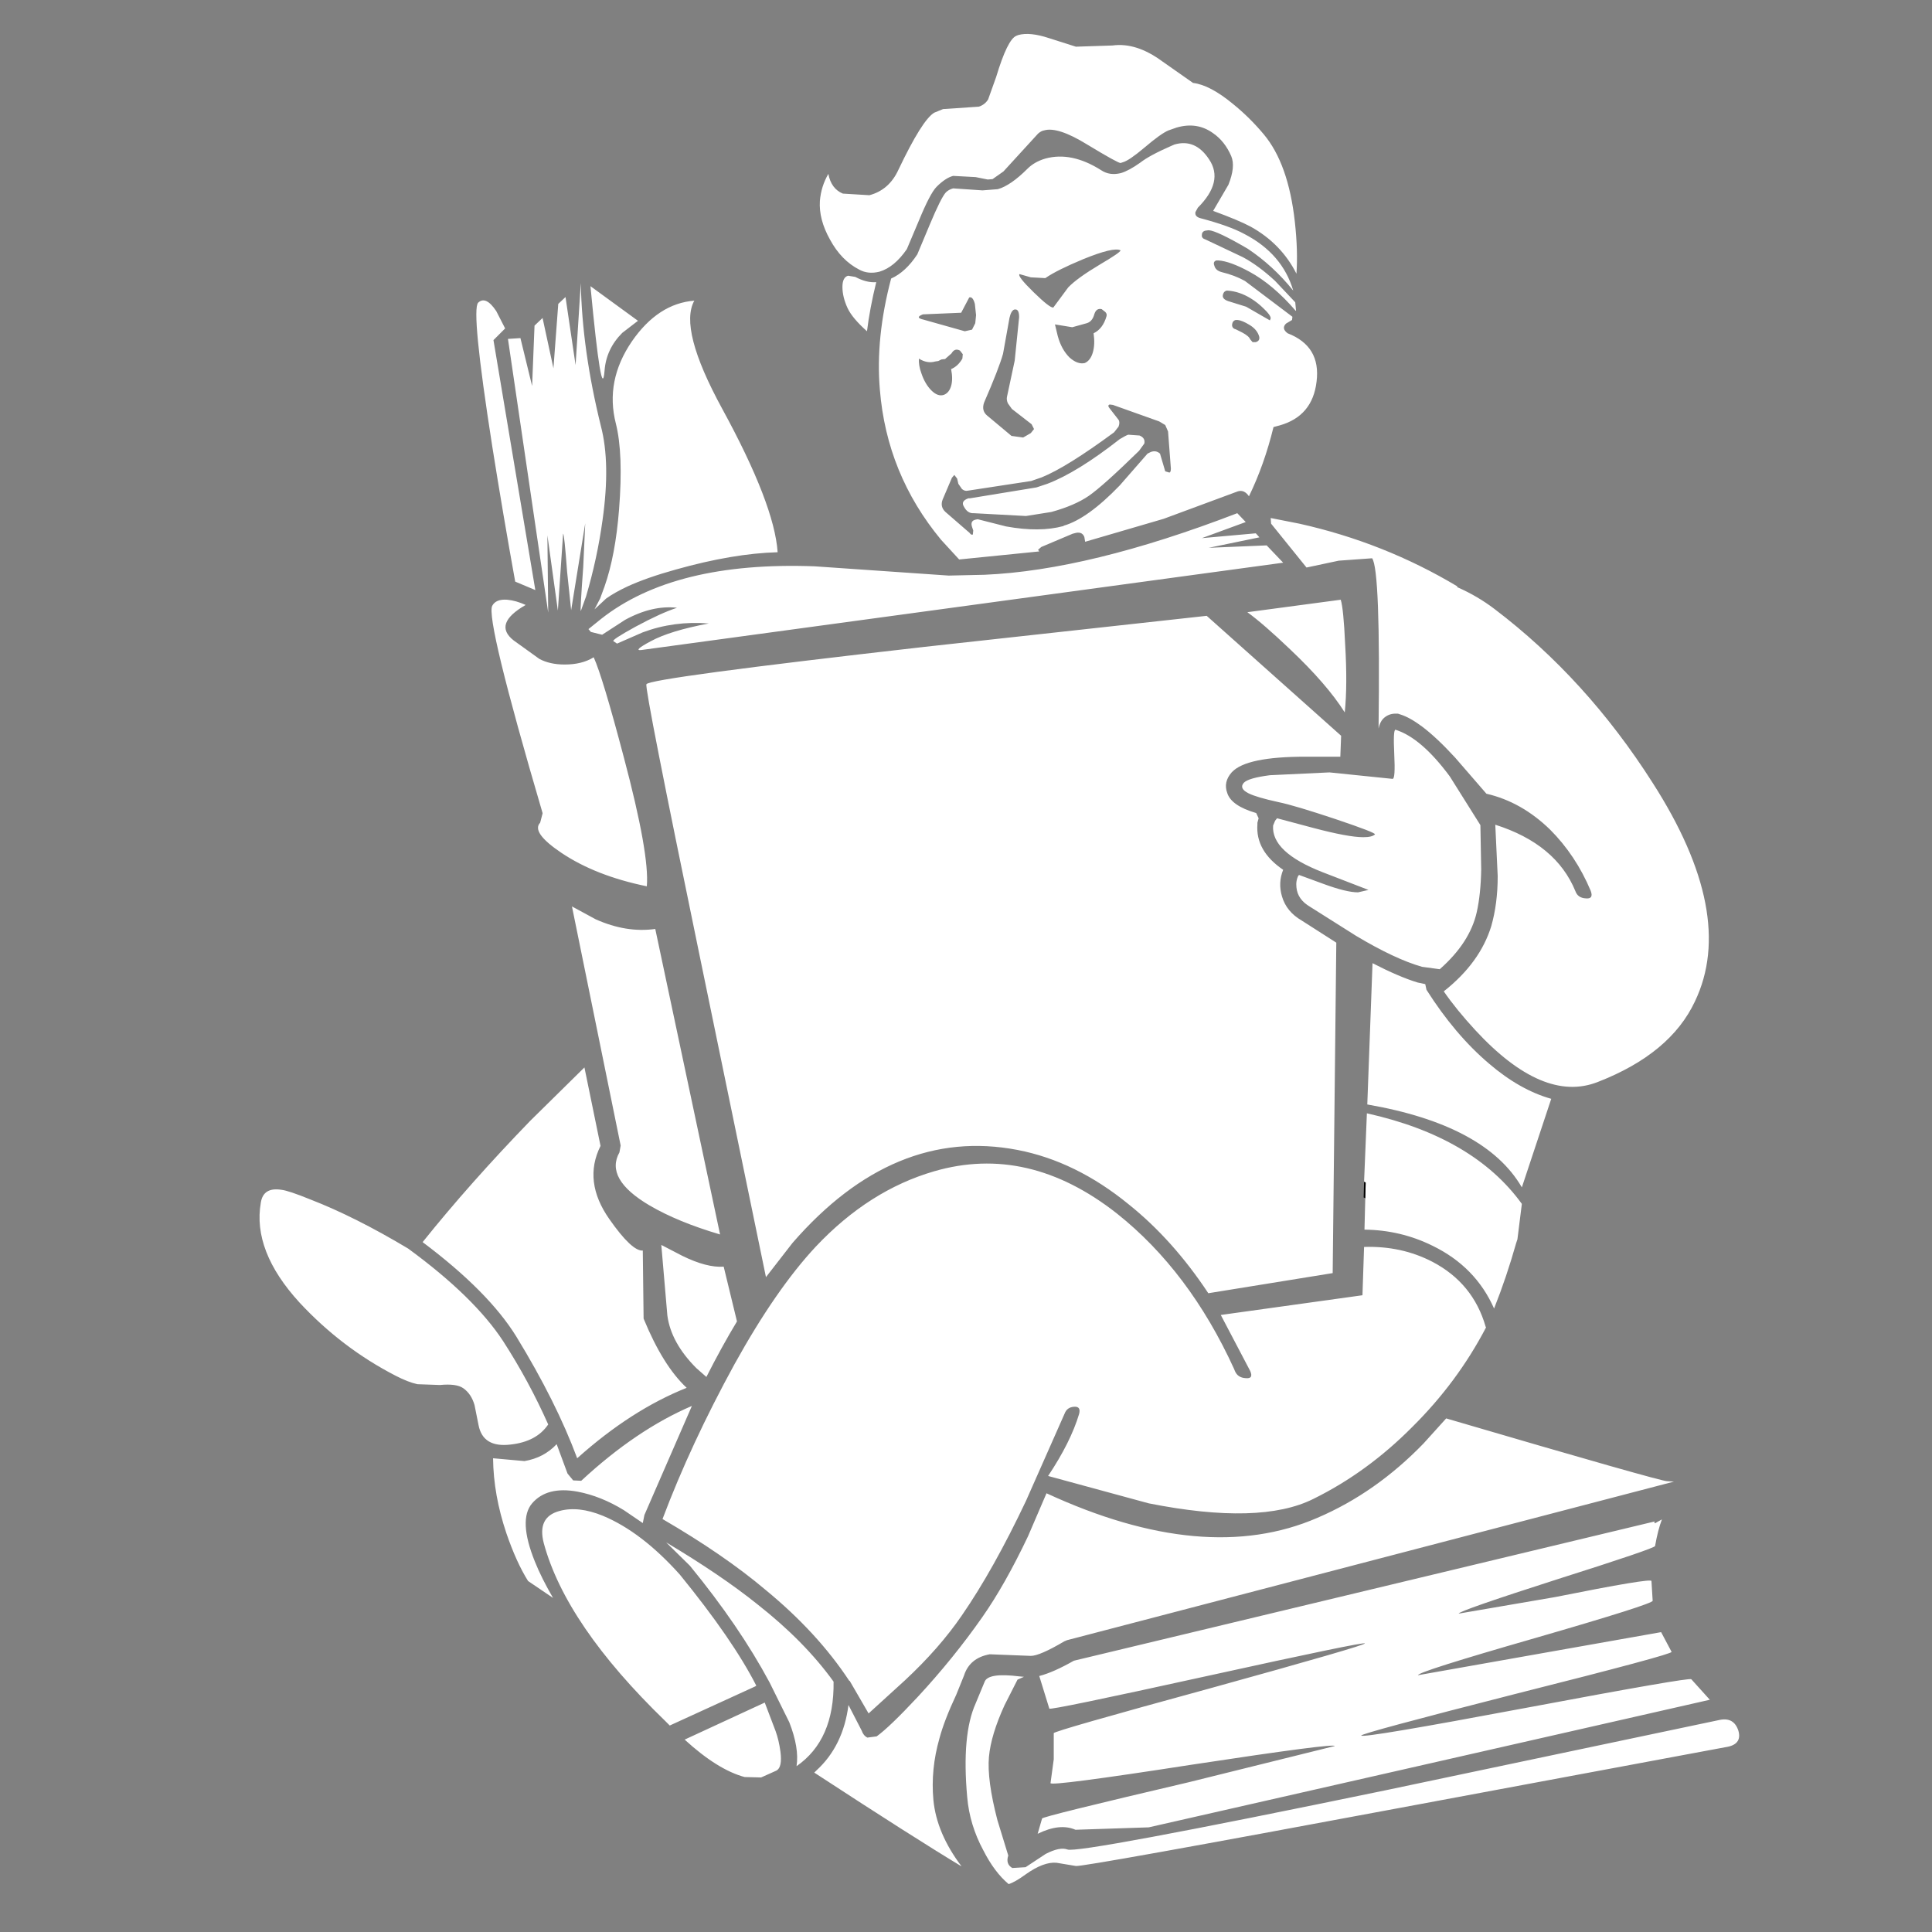 <?xml version="1.0" encoding="utf-8"?><svg id="Intelligence" image-rendering="auto" baseProfile="basic" version="1.1" x="0px" y="0px" width="240" height="240" xmlns="http://www.w3.org/2000/svg" xmlns:xlink="http://www.w3.org/1999/xlink"><rect width="100%" height="100%" fill="#808080" stroke="none"/><g id="Scene-1f7r1" overflow="visible"><path fill="#FFF" stroke="none" d="M96.95,217.6 Q96.75,216.15 96.35,215.05 L95,211.5 85.05,216.1 Q89.15,219.85 92.5,220.75 L94.55,220.8 96.45,219.95 Q97.2,219.55 96.95,217.6 M127.2,208.3 L126.65,208.25 Q122.7,207.75 122.3,208.95 L121.2,211.6 Q119.45,215.5 120.15,223.25 120.45,226.7 122.15,229.85 123.55,232.6 125.3,234.05 126.1,233.8 127.4,232.85 129.65,231.25 131.25,231.4 L133.65,231.8 Q134.45,231.95 173.8,224.6 L214.3,217.05 Q216.45,216.75 215.95,215 215.4,213.3 213.65,213.65 L172.1,222.4 Q133.9,230.3 132.6,229.75 131.65,229.4 129.9,230.3 L127.4,231.95 125.75,232.05 Q124.9,231.55 125.25,230.5 L123.9,226.1 Q122.6,221.1 122.85,218.25 123.1,215.5 124.8,211.8 L126.4,208.65 127.2,208.3 M82.75,191.6 L85.7,194.5 Q91.85,202 95.6,209 L98.05,213.95 Q99.3,217.15 98.95,219.4 103.65,216.15 103.55,208.9 99.95,203.9 94.1,199.3 89.55,195.65 82.75,191.6 M84.75,156 L82.15,154.65 82.9,163.4 Q83.35,166.8 86.5,169.95 L87.75,171.05 Q89.65,167.3 91.55,164.15 L89.9,157.35 Q87.8,157.5 84.75,156 M69.5,187.7 Q66.7,188.45 67.55,191.7 70.3,201.85 82.65,213.8 L83.2,214.35 93.8,209.5 93.95,209.4 Q91.05,203.7 84.45,195.6 79.7,190.3 74.9,188.3 71.85,187.05 69.5,187.7 M72.2,183.95 L71.2,183.9 70.5,183.05 69.15,179.4 Q67.55,181.1 65.15,181.5 L61.25,181.15 Q61.3,185.7 62.9,190.45 64.15,194.1 65.6,196.4 L68.7,198.5 Q67.25,196 66.45,194 64.35,188.8 66.1,186.75 67.95,184.6 71.75,185.3 74.65,185.85 77.5,187.6 L79.85,189.2 80.05,188.2 85.95,174.65 Q79.05,177.6 72.2,183.95 M32.4,149.4 Q31.35,155.4 37.2,161.8 42.45,167.45 49.15,170.9 50.7,171.7 51.85,171.95 L54.65,172.05 Q56.7,171.85 57.55,172.45 58.55,173.15 58.95,174.55 L59.45,177.05 Q60,179.85 63.4,179.45 66.65,179.1 68.1,176.95 65.7,171.55 62.5,166.6 58.9,161.1 50.7,155.1 44.1,151.15 38.55,149 35.85,147.9 34.95,147.8 32.7,147.45 32.4,149.4 M72.6,132.6 L65.85,139.25 Q58.35,147 52.5,154.3 60.7,160.45 64.15,166.05 69.1,174.15 71.7,181.15 78.4,175.15 85.3,172.4 82.35,169.65 79.95,163.8 L79.85,155.35 Q78.5,155.45 75.7,151.45 72.4,146.75 74.6,142.35 L72.6,132.6 M74,114.2 L71.05,112.6 77.1,142.3 76.95,143.15 Q75.1,146.45 80.7,149.75 84.2,151.8 89.45,153.35 L81.4,115.4 Q77.8,115.9 74,114.2 M67,81.85 L63.8,79.55 Q61.2,77.5 65.3,75.15 64.1,74.6 63,74.5 61.6,74.4 61.15,75.25 60.3,76.85 67.4,101 L67.4,101.05 67.1,102.2 Q65.95,103.4 69.75,105.95 74,108.8 80.35,110.1 80.7,106.15 77.5,94.1 74.85,84.05 73.75,81.65 72.3,82.55 70.15,82.55 68.3,82.55 67,81.85 M77.3,41.35 L79.25,39.85 73.35,35.55 Q74.75,50.35 75.1,46.05 75.3,43.35 77.3,41.35 M61.3,42.25 L62.75,40.8 61.65,38.65 Q60.35,36.7 59.4,37.6 58.5,38.5 61.15,55.45 62.5,63.95 64,72.25 L66.5,73.3 61.3,42.25 M68.75,45.75 L67.4,39.5 66.4,40.45 66.1,47.95 64.65,42 63.1,42.1 68.1,76.1 68,66.5 69.3,75.85 69.95,66.3 Q70.1,66.3 70.45,71.05 L70.95,75.8 72.7,65 72.45,70.45 Q72.05,75.9 72.15,75.9 L72.8,74.1 Q74.2,69.35 74.85,64.6 75.85,57.55 74.65,52.95 72.3,43.45 72.15,35.15 L71.5,45.35 70.25,36.9 69.35,37.75 68.75,45.75 M117.85,71.5 L101.2,70.35 Q83.75,69.7 74.65,76.9 L73.1,78.15 73.4,78.5 74.8,78.85 77.65,77 Q81.05,75.15 84.1,75.5 82.1,76.15 78.95,77.85 75.95,79.5 76.2,79.65 L76.65,79.95 79.85,78.55 Q83.75,77.1 88.05,77.45 83.25,78.35 80.85,79.65 78.6,80.85 79.65,80.75 L159.4,69.9 157.35,67.75 150.15,68.05 156.45,66.75 156,66.25 149.3,66.85 154.75,64.85 153.7,63.75 Q135.25,70.85 122.3,71.4 L117.85,71.5 M83.95,70.75 Q91.05,68.75 96.6,68.6 96.2,62.65 89.7,50.75 84.3,40.85 86.25,37.35 81.75,37.7 78.5,42.4 75.15,47.3 76.5,52.6 77.45,56.35 76.9,63.3 76.45,69 75.1,72.85 L74.55,74.35 73.85,75.7 75.3,74.35 Q76.35,73.6 77.95,72.85 80.35,71.75 83.95,70.75 M106.25,34.4 L105.35,34.25 Q104.65,34.45 104.65,35.65 104.65,36.9 105.3,38.3 105.9,39.55 107.7,41.15 108.05,38.3 108.85,35.05 107.65,35.15 106.25,34.4 M145.9,17.95 L145.55,18.1 Q142.8,19.3 141.65,20.2 140.25,21.2 139.25,21.5 137.85,21.85 136.8,21.15 133.1,18.8 129.85,19.7 128.5,20.1 127.65,20.95 125.55,23.05 123.95,23.5 L122.05,23.65 118.4,23.4 Q117.85,23.55 117.5,23.9 116.9,24.55 115.5,27.9 L113.95,31.6 Q112.5,33.8 110.7,34.6 108.75,41.95 109.3,48.4 110.15,58.9 116.9,67.05 L119.15,69.5 129.1,68.5 128.95,68.3 129.35,67.95 133.25,66.3 133.45,66.25 Q134.4,65.95 134.7,66.7 L134.8,67.3 144.55,64.45 153.6,61.1 Q154.4,60.75 155,61.45 L155.15,61.65 Q157.05,57.75 158.2,53.05 L158.95,52.85 Q163.05,51.7 163.55,47.4 164.1,43 159.95,41.4 159.15,40.8 159.75,40.2 L160.5,39.75 160.55,39.35 154.65,34.9 Q153.4,34.2 151.75,33.8 151,33.6 150.85,33 150.65,32.5 151.1,32.35 L151.35,32.35 Q152.8,32.45 155.2,33.75 158.15,35.35 160.95,38.6 L161,38.6 160.9,37.55 158.4,34.9 Q156.35,33 154.4,31.95 L149.75,29.75 Q149.25,29.6 149.3,29.2 149.3,28.75 149.75,28.65 L150.15,28.6 Q151.15,28.65 155,30.9 158.15,33 160.65,36.1 159.3,31.5 154.55,29.05 152.7,28.05 149.1,27.1 148.4,26.9 148.5,26.35 L148.8,25.8 Q152.05,22.55 150.2,19.8 148.5,17.2 145.9,17.95 M136.65,32.85 Q133.8,34.55 132.7,35.7 L130.85,38.2 Q130.45,38.3 128.4,36.3 126.35,34.3 126.65,34.05 L128.05,34.45 129.85,34.55 Q131.3,33.55 134.55,32.2 138.35,30.65 139.2,31.1 139.2,31.35 136.65,32.85 M126.05,44.8 L125.1,49.25 Q125,49.65 125.2,50.1 L125.7,50.8 128.15,52.7 128.45,53.3 128.05,53.8 127.1,54.35 125.65,54.15 122.6,51.6 Q121.9,51 122.25,50 124.1,45.75 124.6,43.95 L125.4,39.5 Q125.6,38.6 126,38.45 L126.05,38.45 Q126.6,38.35 126.6,39.4 L126.05,44.8 M131.4,41.75 L131.05,40.3 133.2,40.65 135,40.15 Q135.7,39.95 135.95,39 136.2,38.25 136.85,38.4 L137.3,38.75 Q137.55,39 137.45,39.3 137,40.85 135.85,41.4 136.05,42.8 135.75,43.8 135.45,44.8 134.75,45.1 133.85,45.3 132.85,44.4 131.85,43.4 131.4,41.75 M152.35,36.1 L152.5,36.1 Q153.95,36.2 155.35,37.05 156.25,37.6 157,38.35 157.85,39.15 157.85,39.55 L157.75,39.8 154.8,38.1 152.55,37.4 Q151.85,37.15 151.9,36.7 151.95,36.25 152.35,36.1 M153.5,39.75 L153.75,39.75 Q154.3,39.8 155.2,40.35 156.05,40.85 156.35,41.6 156.65,42.3 156,42.5 L155.6,42.5 155.3,42.15 Q155.15,41.75 154.3,41.3 L153.5,40.9 Q153.05,40.8 153.05,40.35 153.1,39.85 153.5,39.75 M120.75,40.95 L119.85,41.15 114.7,39.7 Q113.6,39.45 114.65,39.05 L119.4,38.85 120.4,36.95 Q120.85,36.8 121.1,37.75 L121.25,39.15 121.15,40.15 120.75,40.95 M115.7,48.5 Q114.9,47.7 114.45,46.35 114.1,45.4 114.15,44.55 115.2,45.2 116.2,44.9 L116.55,44.85 116.95,44.65 117.4,44.6 118.2,43.9 Q118.6,43.2 119.25,43.55 L119.6,44 119.55,44.55 Q119,45.5 118.15,45.85 118.4,47.1 118.15,47.95 117.9,48.8 117.25,49.05 116.5,49.3 115.7,48.5 M118.25,59.35 L118.55,59 118.9,59.45 119.05,60.1 119.5,60.75 Q119.85,61.05 120.25,60.95 L128.1,59.75 129.4,59.3 Q132.5,58.05 138.4,53.7 L138.95,53 Q139.15,52.45 138.95,52.15 L137.9,50.8 Q137.5,50.35 137.85,50.25 L138.25,50.3 144,52.35 144.75,52.8 145.1,53.6 145.45,58.2 Q145.45,58.7 145.25,58.7 L144.75,58.55 144.1,56.35 Q143.6,55.9 142.95,56.15 L142.55,56.35 139.1,60.3 Q135.1,64.45 132.15,65.3 L132.1,65.35 Q129.15,66.15 125,65.4 L121.45,64.5 121.2,64.55 Q120.5,64.7 120.75,65.45 L120.9,65.9 120.85,66.4 Q120.65,66.5 120.45,66.2 L117.45,63.6 Q116.75,62.95 117.1,62.05 L118.25,59.35 M120.3,61.9 Q119.3,62.25 119.75,62.95 120.2,63.8 120.95,63.75 L127.45,64.1 130.6,63.6 Q133.5,62.8 135.25,61.6 137.05,60.35 141.5,56 L142.15,55.1 Q142.3,54.4 141.55,54.1 L140.15,54 Q139.85,54.1 139.1,54.55 133.8,58.7 130.1,60.1 L128.75,60.55 120.5,61.9 120.3,61.9 M148.2,10.3 L144.35,7.6 Q141.15,5.25 138.2,5.65 L133.65,5.8 130.35,4.75 Q127.95,3.95 126.5,4.35 L126.25,4.45 Q125.15,4.9 123.75,9.55 L122.75,12.35 Q122.35,13 121.6,13.25 L117.15,13.55 116.05,14 Q114.55,14.9 111.6,21.1 110.45,23.6 108,24.25 L104.7,24.05 Q103.25,23.45 102.9,21.6 102,23.15 101.85,24.95 101.7,27.25 103.1,29.75 104.5,32.35 106.75,33.5 107.85,34.1 109.25,33.75 111.1,33.2 112.65,30.95 L114.15,27.4 Q115.55,24 116.35,23.2 117.45,22.1 118.4,21.85 L121.2,22 122.7,22.3 123.3,22.25 124.65,21.3 128.95,16.6 Q129.35,16.25 129.7,16.2 131.4,15.7 135.05,17.95 138.85,20.25 139.2,20.25 L139.5,20.15 Q140.25,19.95 142.15,18.35 144.2,16.6 145.15,16.2 L146.15,15.85 Q148.7,15.1 150.7,16.55 152.15,17.55 152.95,19.4 153.5,20.7 152.6,22.95 L150.7,26.2 Q153.85,27.35 155.35,28.15 159.15,30.25 161.05,34 161.25,31.15 160.85,27.55 160.05,20.35 157,16.7 155.25,14.6 153.15,12.9 150.3,10.55 148.2,10.3 M206.45,188.75 L205.9,189.05 Q205.4,189.4 205.55,189 L133.4,206.3 Q130.85,207.75 129.1,208.2 L130.35,212.25 Q130.4,212.5 149.95,208.2 169.5,203.9 169.55,204.15 169.6,204.4 150.25,209.75 130.85,215.05 130.9,215.3 L130.9,218.55 130.5,221.5 Q130.4,221.95 148.15,219.2 165.9,216.5 165.8,216.9 L147.65,221.4 Q129.5,225.65 129.45,225.9 L128.9,227.8 Q131.65,226.45 133.6,227.3 L142.7,227 212.4,211.15 210.1,208.6 Q209.85,208.35 189.6,212.15 169.35,215.95 169.1,215.6 168.95,215.35 188.35,210.4 207.8,205.5 207.65,205.2 L206.35,202.75 176.15,208.1 Q176.05,207.7 190.65,203.5 205.35,199.25 205.3,198.85 L205.15,196.4 Q205.15,196 193.15,198.4 L181.2,200.45 Q181.25,200.1 193.4,196.2 205.55,192.35 205.6,192.05 205.95,190.05 206.45,188.75 M176.85,179.3 Q170.9,185.45 163.65,188.55 149.7,194.6 130,185.5 L127.7,190.85 Q124.85,196.85 122.05,200.85 118.45,206 114,210.8 110.5,214.55 108.9,215.7 L107.75,215.85 Q107.25,215.6 107.05,215 L105.4,211.8 Q104.75,216.9 101.4,219.95 L101.15,220.2 Q113.55,228.3 119.45,231.85 116.35,227.75 115.95,223.6 115.6,219.8 116.7,215.95 117.3,213.7 118.8,210.5 L119.75,208.15 Q120.45,205.95 122.95,205.5 L128.05,205.7 Q129.15,205.7 132.2,203.9 L132.55,203.75 207.95,184.05 207.1,184 Q206.25,184 179.65,176.2 L176.85,179.3 M184.6,164.9 L184.55,164.8 Q183,159.4 177.95,156.75 174.1,154.75 169.45,154.9 L169.25,160.9 151.65,163.35 155.3,170.3 Q155.75,171.3 154.75,171.2 153.75,171.15 153.4,170.3 L153.3,170.05 Q147.75,157.9 138.75,150.75 127.75,142.1 116.05,145.5 107.95,147.85 101.35,154.85 96.4,160.15 91.25,169.45 85.8,179.4 82.3,188.7 89.95,193.15 95.1,197.5 101.55,202.8 105.5,208.8 L105.55,208.8 107.9,212.85 112.4,208.75 Q116.7,204.75 119.5,200.65 123.4,195 127.45,186.45 L132.25,175.6 Q132.55,174.8 133.45,174.75 134.3,174.7 134.05,175.65 133,179.15 130.2,183.35 L142.7,186.75 Q156.55,189.5 163.15,186.2 169.85,182.9 175.45,177.25 181.05,171.7 184.6,164.9 M169.45,146.8 L169.65,146.9 169.6,148.85 169.5,152.75 Q174,152.8 177.95,154.75 183.3,157.35 185.6,162.55 187.15,158.65 188.35,154.4 L188.5,153.95 189.05,149.55 Q183.05,141.25 169.8,138.3 L169.45,146.8 M177.2,122.95 L177.05,122.25 176.1,122.05 Q173.8,121.35 170.5,119.65 L169.85,137.2 Q184.55,139.75 189.05,147.5 L192.7,136.5 Q188.8,135.4 185,132.15 180.75,128.55 177.2,122.95 M173.35,90.65 Q173.05,90.65 173.2,93.7 173.35,96.75 173,96.75 L172.95,96.75 165.15,95.95 157.75,96.3 Q155.05,96.65 154.5,97.25 153.9,97.95 155.1,98.55 156.1,99.05 158.85,99.65 160.8,100.05 165.9,101.75 170.95,103.45 170.8,103.65 170.45,104 169.35,104 167.5,104 163.15,102.85 L158.65,101.65 158.6,101.7 158.4,101.95 158.15,102.55 Q157.9,105.85 164.3,108.35 L170,110.55 168.7,110.85 Q167.25,110.85 164.4,109.8 L161.4,108.7 161.3,108.75 Q160.95,109.4 161.05,110.25 161.2,111.75 162.75,112.65 L168.45,116.25 Q173.3,119.15 176.65,120.1 L178.85,120.4 Q182.6,117.1 183.45,113.3 183.95,111.05 184,108 L183.9,102.5 180.1,96.45 Q176.55,91.65 173.35,90.65 M166.5,94 L166.6,91.4 149.9,76.5 114.9,80.35 Q80.6,84.25 80.3,85 80.05,85.55 87,119.15 L95.15,158.65 98.45,154.4 Q111.05,139.9 126.4,142.85 133.65,144.25 140.2,149.6 145.7,154 150.1,160.65 L165.55,158.15 166,117.1 161.7,114.35 Q159.8,113.25 159.25,111.35 158.75,109.65 159.4,108.05 155.95,105.7 156.2,102.4 L156.2,102.2 156.35,101.65 156.05,101 Q152.95,100.1 152.45,98.5 151.95,97.15 153,95.95 L153.05,95.9 Q154.85,94 162.15,94 L166.5,94 M167.1,80.05 Q166.9,75.6 166.55,74.5 L154.95,76.05 Q156.95,77.5 160.25,80.65 164.85,85 167.05,88.5 167.4,85.1 167.1,80.05 M181,72.9 L181.05,72.85 Q171.95,67.4 161.4,65.05 L157.85,64.35 157.9,65.05 162.3,70.5 166.3,69.65 170.45,69.35 Q171.5,70.8 171.25,90.5 171.4,89.75 171.8,89.3 172.45,88.65 173.35,88.65 L173.65,88.65 173.95,88.75 Q175.1,89.1 176.65,90.25 178.45,91.6 180.75,94.1 L184.65,98.6 Q189,99.6 192.55,103.05 195.75,106.25 197.6,110.65 198,111.7 197,111.6 196,111.55 195.7,110.7 193.3,104.85 185.75,102.45 L186.05,108.85 Q186.05,112.25 185.25,115.05 183.85,119.6 179.35,123.15 180.9,125.4 183.25,127.95 191.7,137.1 198.5,134.4 207.5,130.9 210.55,124.4 215.75,113.55 205.3,97.25 197.05,84.3 185.65,75.65 183.55,74.05 181.05,72.95 L181,72.9Z"/><path fill="#000" stroke="none" d="M169.65,146.9 L169.45,146.8 169.4,148.75 169.6,148.85 169.65,146.9Z"/></g></svg>